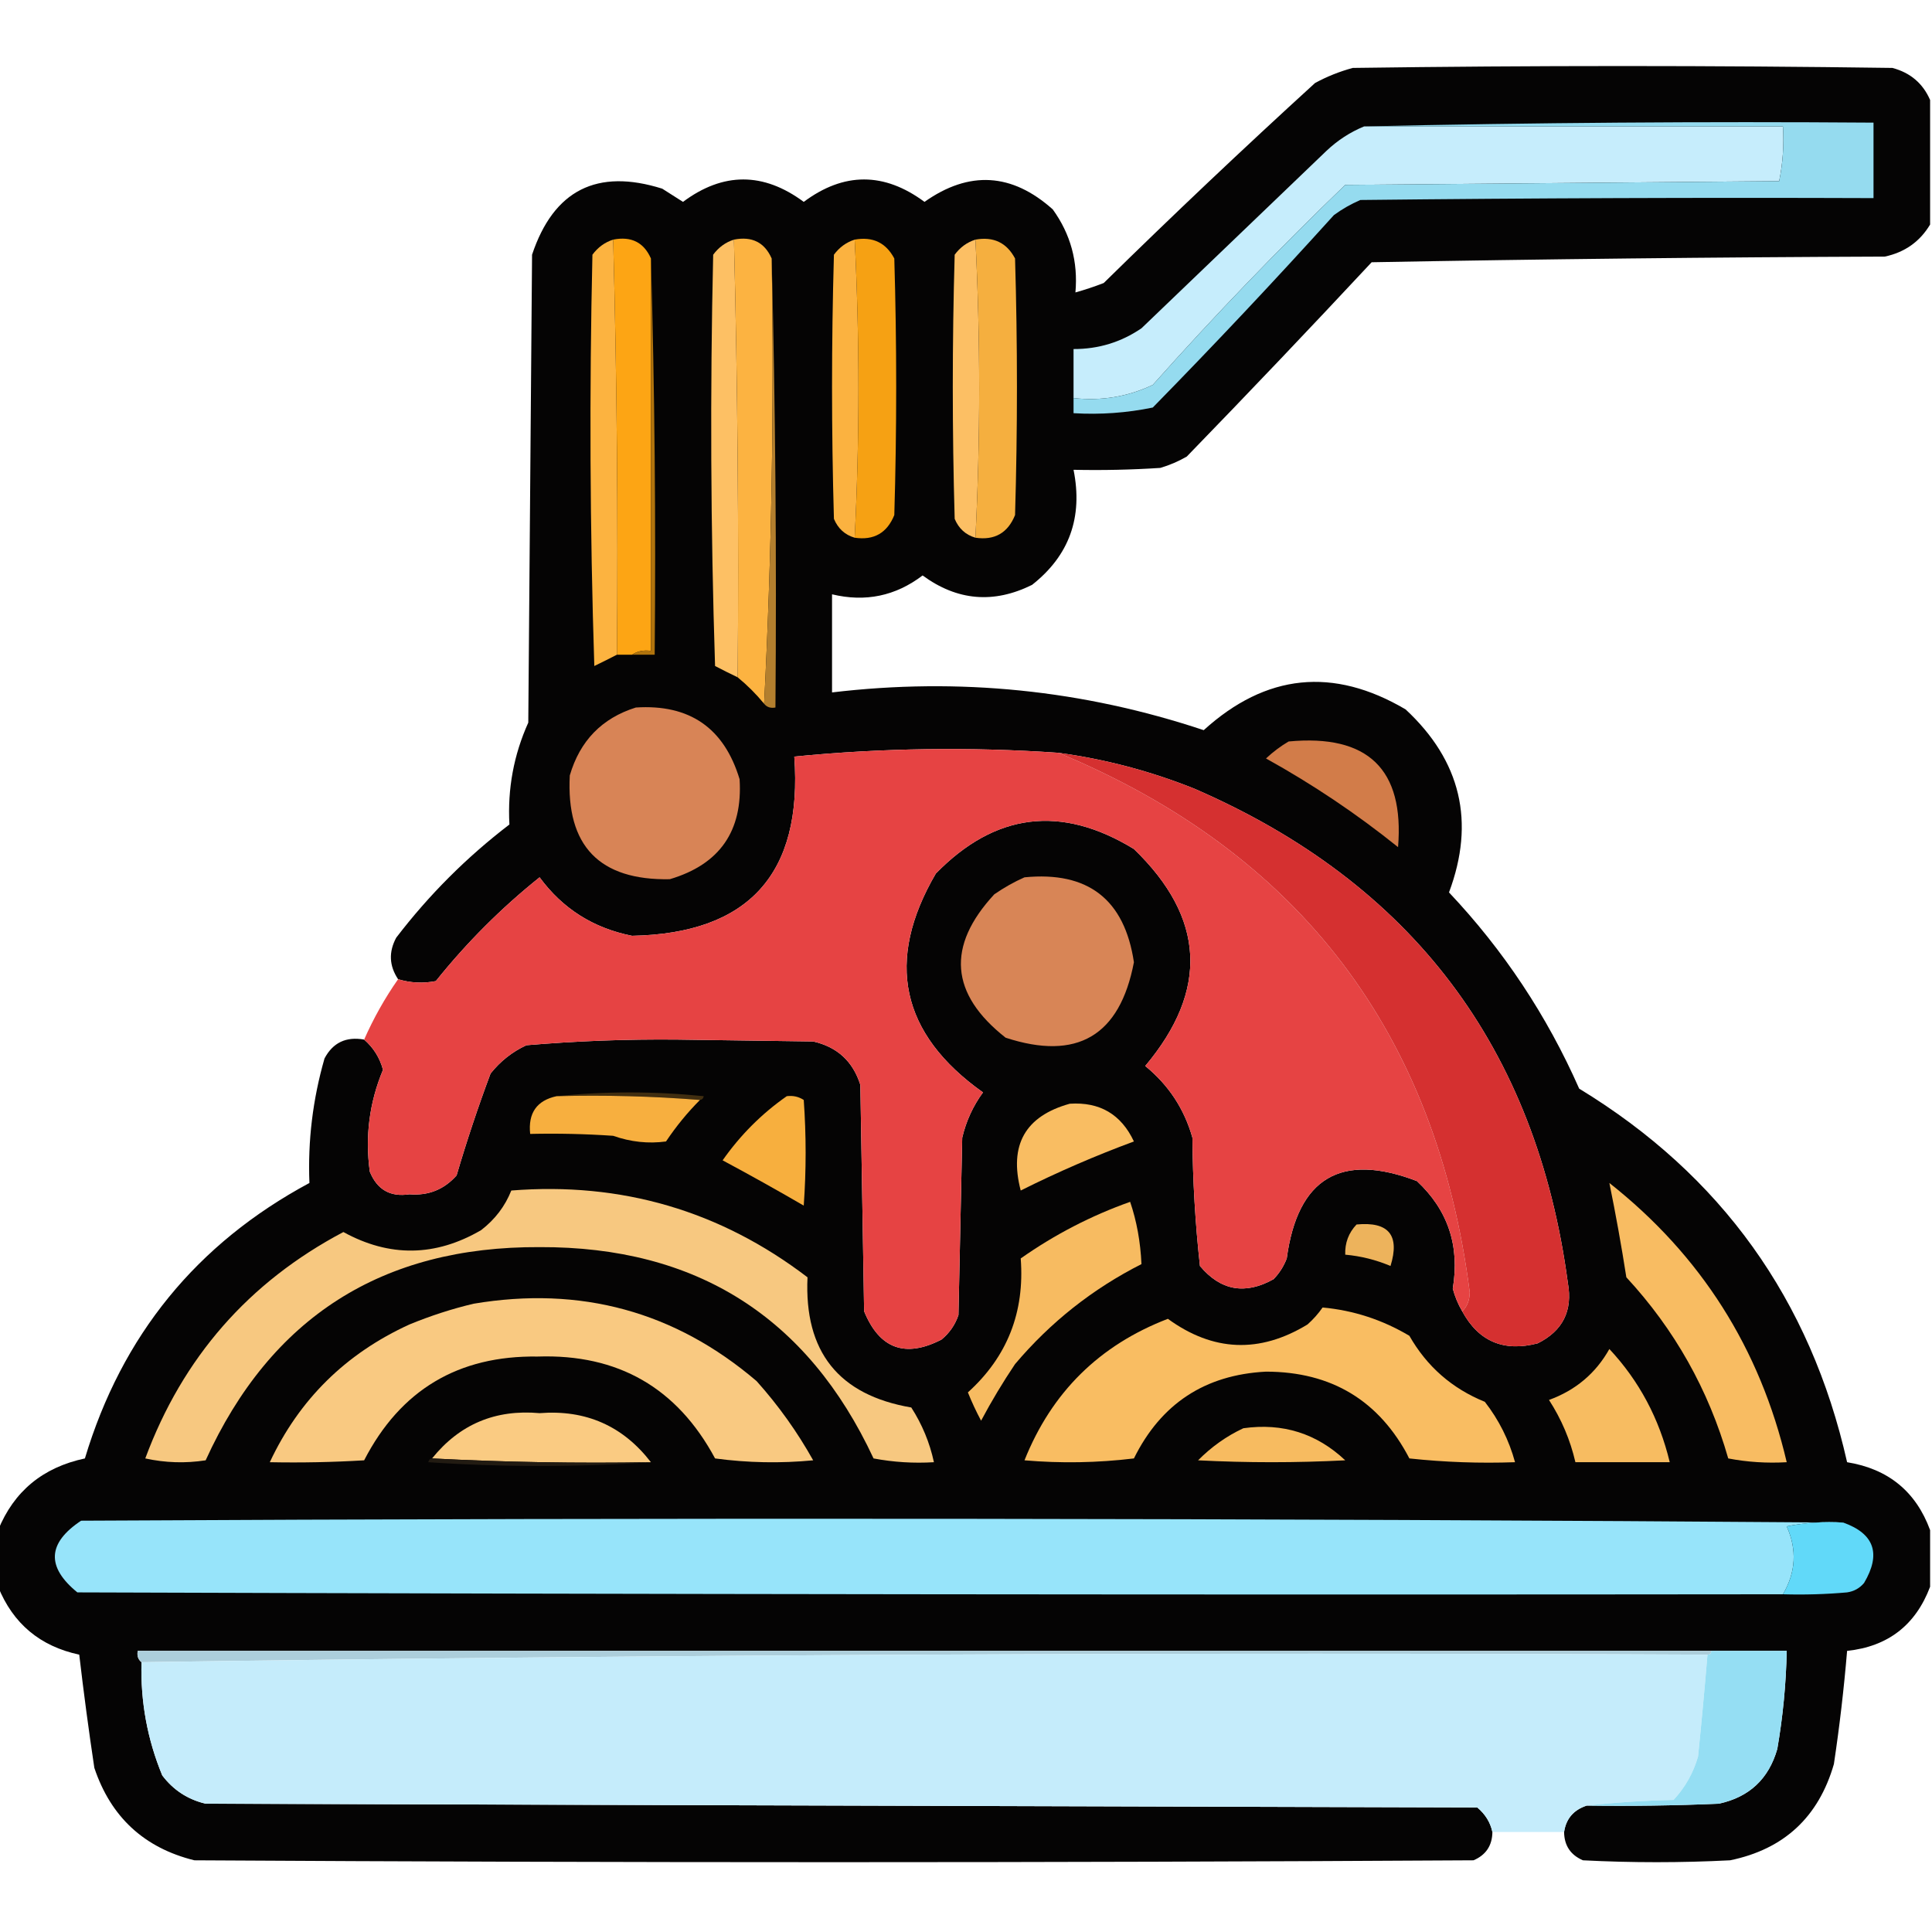 <?xml version="1.0" encoding="UTF-8"?>
<!DOCTYPE svg PUBLIC "-//W3C//DTD SVG 1.1//EN" "http://www.w3.org/Graphics/SVG/1.1/DTD/svg11.dtd">
<svg xmlns="http://www.w3.org/2000/svg" version="1.1" width="512px" height="512px" style="shape-rendering:geometricPrecision; text-rendering:geometricPrecision; image-rendering:optimizeQuality; fill-rule:evenodd; clip-rule:evenodd" xmlns:xlink="http://www.w3.org/1999/xlink">
<g><path style="opacity:0.982" fill="#020101" d="M 511.5,26.5 C 511.5,37.5 511.5,48.5 511.5,59.5C 508.794,64.031 504.794,66.865 499.5,68C 454.163,68.167 408.83,68.667 363.5,69.5C 347.349,86.818 331.016,103.985 314.5,121C 312.283,122.275 309.949,123.275 307.5,124C 299.841,124.5 292.174,124.666 284.5,124.5C 287.032,137.084 283.365,147.251 273.5,155C 263.323,160.046 253.656,159.213 244.5,152.5C 237.334,157.957 229.334,159.623 220.5,157.5C 220.5,166.167 220.5,174.833 220.5,183.5C 254.124,179.492 286.958,182.825 319,193.5C 335.496,178.528 353.329,176.695 372.5,188C 387.16,201.637 390.993,217.804 384,236.5C 398.444,251.796 409.944,269.13 418.5,288.5C 456.126,311.393 479.793,344.393 489.5,387.5C 500.407,389.269 507.741,395.269 511.5,405.5C 511.5,410.5 511.5,415.5 511.5,420.5C 507.647,430.688 500.313,436.355 489.5,437.5C 488.663,447.531 487.496,457.531 486,467.5C 481.942,481.56 472.775,490.06 458.5,493C 445.5,493.667 432.5,493.667 419.5,493C 416.211,491.59 414.544,489.09 414.5,485.5C 415.018,481.976 417.018,479.643 420.5,478.5C 432.171,478.667 443.838,478.5 455.5,478C 463.565,476.268 468.732,471.435 471,463.5C 472.493,454.891 473.326,446.225 473.5,437.5C 466.833,437.5 460.167,437.5 453.5,437.5C 314.5,437.5 175.5,437.5 36.5,437.5C 36.263,438.791 36.596,439.791 37.5,440.5C 37.219,450.944 39.052,460.944 43,470.5C 45.928,474.381 49.761,476.881 54.5,478C 166.833,478.333 279.167,478.667 391.5,479C 393.628,480.792 394.961,482.958 395.5,485.5C 395.456,489.09 393.789,491.59 390.5,493C 277.5,493.667 164.5,493.667 51.5,493C 38.204,489.705 29.37,481.538 25,468.5C 23.503,458.523 22.169,448.523 21,438.5C 10.617,436.28 3.451,430.28 -0.5,420.5C -0.5,415.5 -0.5,410.5 -0.5,405.5C 3.683,395.206 11.35,388.872 22.5,386.5C 32.289,353.887 52.123,329.553 82,313.5C 81.55,302.352 82.883,291.352 86,280.5C 88.22,276.308 91.72,274.641 96.5,275.5C 98.968,277.641 100.634,280.308 101.5,283.5C 97.888,292.169 96.721,301.169 98,310.5C 99.937,315.276 103.437,317.276 108.5,316.5C 113.509,316.911 117.676,315.244 121,311.5C 123.685,302.371 126.685,293.371 130,284.5C 132.592,281.238 135.759,278.738 139.5,277C 152.781,275.87 166.114,275.37 179.5,275.5C 191.5,275.667 203.5,275.833 215.5,276C 221.87,277.436 226.037,281.269 228,287.5C 228.333,307.5 228.667,327.5 229,347.5C 233.066,357.447 239.899,359.947 249.5,355C 251.617,353.269 253.117,351.102 254,348.5C 254.333,332.833 254.667,317.167 255,301.5C 256.029,297.111 257.862,293.111 260.5,289.5C 238.655,273.985 234.488,254.652 248,231.5C 263.741,215.379 281.241,213.213 300.5,225C 319.383,243.219 320.383,262.386 303.5,282.5C 309.68,287.531 313.846,293.864 316,301.5C 316.09,312.891 316.757,324.224 318,335.5C 323.475,342.037 329.975,343.204 337.5,339C 339.041,337.421 340.208,335.587 341,333.5C 343.892,312.139 355.392,305.305 375.5,313C 383.727,320.682 386.894,330.182 385,341.5C 385.573,343.641 386.406,345.641 387.5,347.5C 391.837,355.495 398.503,358.329 407.5,356C 414.152,352.695 416.819,347.362 415.5,340C 407.172,277.674 374.172,234.007 316.5,209C 304.873,204.349 292.873,201.183 280.5,199.5C 257.121,197.886 233.787,198.219 210.5,200.5C 212.749,231.564 198.416,247.397 167.5,248C 157.257,245.97 149.09,240.803 143,232.5C 132.842,240.624 123.675,249.79 115.5,260C 112.112,260.659 108.779,260.492 105.5,259.5C 103.132,255.948 102.965,252.281 105,248.5C 113.667,237.167 123.667,227.167 135,218.5C 134.481,209.051 136.148,200.051 140,191.5C 140.333,150.167 140.667,108.833 141,67.5C 146.715,50.392 158.215,44.559 175.5,50C 177.333,51.167 179.167,52.333 181,53.5C 191.636,45.577 202.303,45.577 213,53.5C 223.636,45.577 234.303,45.577 245,53.5C 256.837,45.145 268.171,45.812 279,55.5C 283.72,62.044 285.72,69.377 285,77.5C 287.52,76.793 290.02,75.96 292.5,75C 310.864,56.968 329.531,39.301 348.5,22C 351.674,20.275 355.007,18.942 358.5,18C 406.167,17.333 453.833,17.333 501.5,18C 506.255,19.261 509.588,22.095 511.5,26.5 Z"/></g>
<g><path style="opacity:1" fill="#c6edfc" d="M 361.5,33.5 C 398.5,33.5 435.5,33.5 472.5,33.5C 472.803,38.43 472.469,43.263 471.5,48C 433.167,48.333 394.833,48.667 356.5,49C 338.827,66.007 321.827,83.673 305.5,102C 298.877,105.144 291.877,106.311 284.5,105.5C 284.5,101.167 284.5,96.833 284.5,92.5C 291.091,92.52 297.091,90.687 302.5,87C 318.833,71.333 335.167,55.667 351.5,40C 354.464,37.19 357.798,35.024 361.5,33.5 Z"/></g>
<g><path style="opacity:1" fill="#95dbef" d="M 361.5,33.5 C 406.33,32.501 451.33,32.168 496.5,32.5C 496.5,39.167 496.5,45.833 496.5,52.5C 451.165,52.333 405.832,52.5 360.5,53C 358.004,54.08 355.67,55.414 353.5,57C 337.866,74.302 321.866,91.302 305.5,108C 298.615,109.425 291.615,109.925 284.5,109.5C 284.5,108.167 284.5,106.833 284.5,105.5C 291.877,106.311 298.877,105.144 305.5,102C 321.827,83.673 338.827,66.007 356.5,49C 394.833,48.667 433.167,48.333 471.5,48C 472.469,43.263 472.803,38.43 472.5,33.5C 435.5,33.5 398.5,33.5 361.5,33.5 Z"/></g>
<g><path style="opacity:1" fill="#fda514" d="M 162.5,63.5 C 167.284,62.558 170.617,64.225 172.5,68.5C 172.5,103.167 172.5,137.833 172.5,172.5C 170.585,172.216 168.919,172.549 167.5,173.5C 166.167,173.5 164.833,173.5 163.5,173.5C 163.814,136.803 163.481,100.136 162.5,63.5 Z"/></g>
<g><path style="opacity:1" fill="#fcb341" d="M 194.5,63.5 C 199.284,62.558 202.617,64.225 204.5,68.5C 205.161,108.181 204.494,147.514 202.5,186.5C 200.403,183.947 198.07,181.614 195.5,179.5C 195.815,140.803 195.482,102.136 194.5,63.5 Z"/></g>
<g><path style="opacity:1" fill="#f6a113" d="M 226.5,63.5 C 231.28,62.641 234.78,64.308 237,68.5C 237.667,91.167 237.667,113.833 237,136.5C 235.084,141.245 231.584,143.245 226.5,142.5C 227.824,116.16 227.824,89.827 226.5,63.5 Z"/></g>
<g><path style="opacity:1" fill="#f5af3f" d="M 258.5,63.5 C 263.28,62.641 266.78,64.308 269,68.5C 269.667,91.167 269.667,113.833 269,136.5C 267.084,141.245 263.584,143.245 258.5,142.5C 259.824,116.16 259.824,89.827 258.5,63.5 Z"/></g>
<g><path style="opacity:1" fill="#fcb340" d="M 162.5,63.5 C 163.481,100.136 163.814,136.803 163.5,173.5C 161.604,174.481 159.604,175.481 157.5,176.5C 156.333,140.171 156.167,103.838 157,67.5C 158.451,65.536 160.284,64.203 162.5,63.5 Z"/></g>
<g><path style="opacity:1" fill="#fdc064" d="M 194.5,63.5 C 195.482,102.136 195.815,140.803 195.5,179.5C 193.534,178.559 191.534,177.559 189.5,176.5C 188.333,140.171 188.167,103.838 189,67.5C 190.451,65.536 192.284,64.203 194.5,63.5 Z"/></g>
<g><path style="opacity:1" fill="#fbb240" d="M 226.5,63.5 C 227.824,89.827 227.824,116.16 226.5,142.5C 223.909,141.746 222.076,140.079 221,137.5C 220.333,114.167 220.333,90.833 221,67.5C 222.451,65.536 224.284,64.203 226.5,63.5 Z"/></g>
<g><path style="opacity:1" fill="#fcbf64" d="M 258.5,63.5 C 259.824,89.827 259.824,116.16 258.5,142.5C 255.909,141.746 254.076,140.079 253,137.5C 252.333,114.167 252.333,90.833 253,67.5C 254.451,65.536 256.284,64.203 258.5,63.5 Z"/></g>
<g><path style="opacity:1" fill="#b0730d" d="M 172.5,68.5 C 173.498,103.329 173.832,138.329 173.5,173.5C 171.5,173.5 169.5,173.5 167.5,173.5C 168.919,172.549 170.585,172.216 172.5,172.5C 172.5,137.833 172.5,103.167 172.5,68.5 Z"/></g>
<g><path style="opacity:1" fill="#b37f2e" d="M 204.5,68.5 C 205.499,107.996 205.832,147.663 205.5,187.5C 204.209,187.737 203.209,187.404 202.5,186.5C 204.494,147.514 205.161,108.181 204.5,68.5 Z"/></g>
<g><path style="opacity:1" fill="#d88456" d="M 168.5,187.5 C 182.734,186.576 191.901,192.909 196,206.5C 196.872,220.259 190.705,229.092 177.5,233C 158.848,233.347 150.015,224.181 151,205.5C 153.683,196.318 159.517,190.318 168.5,187.5 Z"/></g>
<g><path style="opacity:1" fill="#d27c49" d="M 341.5,196.5 C 362.517,194.521 372.184,203.854 370.5,224.5C 359.523,215.675 347.856,207.842 335.5,201C 337.389,199.236 339.389,197.736 341.5,196.5 Z"/></g>
<g><path style="opacity:1" fill="#e64343" d="M 280.5,199.5 C 344.34,226.029 380.674,273.696 389.5,342.5C 389.444,344.64 388.777,346.306 387.5,347.5C 386.406,345.641 385.573,343.641 385,341.5C 386.894,330.182 383.727,320.682 375.5,313C 355.392,305.305 343.892,312.139 341,333.5C 340.208,335.587 339.041,337.421 337.5,339C 329.975,343.204 323.475,342.037 318,335.5C 316.757,324.224 316.09,312.891 316,301.5C 313.846,293.864 309.68,287.531 303.5,282.5C 320.383,262.386 319.383,243.219 300.5,225C 281.241,213.213 263.741,215.379 248,231.5C 234.488,254.652 238.655,273.985 260.5,289.5C 257.862,293.111 256.029,297.111 255,301.5C 254.667,317.167 254.333,332.833 254,348.5C 253.117,351.102 251.617,353.269 249.5,355C 239.899,359.947 233.066,357.447 229,347.5C 228.667,327.5 228.333,307.5 228,287.5C 226.037,281.269 221.87,277.436 215.5,276C 203.5,275.833 191.5,275.667 179.5,275.5C 166.114,275.37 152.781,275.87 139.5,277C 135.759,278.738 132.592,281.238 130,284.5C 126.685,293.371 123.685,302.371 121,311.5C 117.676,315.244 113.509,316.911 108.5,316.5C 103.437,317.276 99.937,315.276 98,310.5C 96.721,301.169 97.888,292.169 101.5,283.5C 100.634,280.308 98.968,277.641 96.5,275.5C 98.993,269.843 101.993,264.51 105.5,259.5C 108.779,260.492 112.112,260.659 115.5,260C 123.675,249.79 132.842,240.624 143,232.5C 149.09,240.803 157.257,245.97 167.5,248C 198.416,247.397 212.749,231.564 210.5,200.5C 233.787,198.219 257.121,197.886 280.5,199.5 Z"/></g>
<g><path style="opacity:1" fill="#d53030" d="M 280.5,199.5 C 292.873,201.183 304.873,204.349 316.5,209C 374.172,234.007 407.172,277.674 415.5,340C 416.819,347.362 414.152,352.695 407.5,356C 398.503,358.329 391.837,355.495 387.5,347.5C 388.777,346.306 389.444,344.64 389.5,342.5C 380.674,273.696 344.34,226.029 280.5,199.5 Z"/></g>
<g><path style="opacity:1" fill="#d88556" d="M 271.5,232.5 C 288.341,230.848 298.008,238.348 300.5,255C 296.775,274.531 285.441,281.198 266.5,275C 251.769,263.418 250.769,250.751 263.5,237C 266.099,235.205 268.766,233.705 271.5,232.5 Z"/></g>
<g><path style="opacity:1" fill="#412e10" d="M 147.5,290.5 C 160.339,289.175 173.339,289.175 186.5,290.5C 186.376,291.107 186.043,291.44 185.5,291.5C 173.011,290.505 160.344,290.171 147.5,290.5 Z"/></g>
<g><path style="opacity:1" fill="#f7af3f" d="M 147.5,290.5 C 160.344,290.171 173.011,290.505 185.5,291.5C 182.175,294.832 179.175,298.499 176.5,302.5C 171.807,303.137 167.14,302.637 162.5,301C 155.174,300.5 147.841,300.334 140.5,300.5C 139.916,294.972 142.249,291.638 147.5,290.5 Z"/></g>
<g><path style="opacity:1" fill="#f7af3e" d="M 208.5,290.5 C 210.144,290.286 211.644,290.62 213,291.5C 213.667,300.833 213.667,310.167 213,319.5C 205.847,315.343 198.68,311.343 191.5,307.5C 196.215,300.785 201.882,295.118 208.5,290.5 Z"/></g>
<g><path style="opacity:1" fill="#f9bd62" d="M 283.5,292.5 C 291.459,291.978 297.125,295.311 300.5,302.5C 290.275,306.278 280.275,310.611 270.5,315.5C 267.355,303.445 271.688,295.779 283.5,292.5 Z"/></g>
<g><path style="opacity:1" fill="#f7c880" d="M 135.5,315.5 C 164.719,313.189 190.886,320.855 214,338.5C 213.081,358.207 222.248,369.707 241.5,373C 244.384,377.489 246.384,382.322 247.5,387.5C 242.125,387.828 236.792,387.495 231.5,386.5C 214.018,349.001 184.518,330.334 143,330.5C 101.234,330.291 71.734,349.124 54.5,387C 49.136,387.829 43.802,387.663 38.5,386.5C 48.414,359.759 65.914,339.759 91,326.5C 103.223,333.22 115.39,333.054 127.5,326C 131.175,323.172 133.842,319.672 135.5,315.5 Z"/></g>
<g><path style="opacity:1" fill="#f8bc62" d="M 426.5,313.5 C 450.743,332.638 466.41,357.304 473.5,387.5C 468.238,387.805 463.072,387.471 458,386.5C 452.779,368.302 443.779,352.302 431,338.5C 429.692,330.125 428.192,321.792 426.5,313.5 Z"/></g>
<g><path style="opacity:1" fill="#f7bb61" d="M 299.5,318.5 C 301.236,323.604 302.236,329.104 302.5,335C 289.559,341.558 278.392,350.392 269,361.5C 265.748,366.334 262.748,371.334 260,376.5C 258.697,374.06 257.53,371.56 256.5,369C 266.927,359.571 271.594,347.738 270.5,333.5C 279.537,327.149 289.204,322.149 299.5,318.5 Z"/></g>
<g><path style="opacity:1" fill="#edb35c" d="M 359.5,324.5 C 368.02,323.684 371.02,327.351 368.5,335.5C 364.649,333.871 360.649,332.871 356.5,332.5C 356.394,329.385 357.394,326.719 359.5,324.5 Z"/></g>
<g><path style="opacity:1" fill="#f9c981" d="M 125.5,345.5 C 153.883,340.732 178.883,347.565 200.5,366C 206.276,372.443 211.276,379.443 215.5,387C 206.814,387.832 198.147,387.665 189.5,386.5C 179.445,367.787 163.778,358.787 142.5,359.5C 121.45,359.188 106.117,368.355 96.5,387C 88.173,387.5 79.84,387.666 71.5,387.5C 79.285,370.883 91.618,358.716 108.5,351C 114.137,348.682 119.803,346.849 125.5,345.5 Z"/></g>
<g><path style="opacity:1" fill="#f9bd62" d="M 350.5,346.5 C 358.684,347.251 366.351,349.751 373.5,354C 378.14,362.139 384.807,367.973 393.5,371.5C 397.238,376.309 399.904,381.642 401.5,387.5C 392.143,387.832 382.81,387.498 373.5,386.5C 365.541,371.182 352.874,363.516 335.5,363.5C 319.334,364.335 307.667,372.001 300.5,386.5C 290.851,387.665 281.184,387.832 271.5,387C 278.702,368.964 291.369,356.464 309.5,349.5C 321.484,358.221 333.817,358.721 346.5,351C 348.041,349.629 349.375,348.129 350.5,346.5 Z"/></g>
<g><path style="opacity:1" fill="#f7bc61" d="M 426.5,357.5 C 434.395,365.947 439.728,375.947 442.5,387.5C 434.167,387.5 425.833,387.5 417.5,387.5C 416.141,381.613 413.808,376.113 410.5,371C 417.561,368.43 422.895,363.93 426.5,357.5 Z"/></g>
<g><path style="opacity:1" fill="#facb82" d="M 172.5,387.5 C 152.993,387.83 133.659,387.497 114.5,386.5C 121.787,377.445 131.287,373.445 143,374.5C 155.235,373.537 165.069,377.871 172.5,387.5 Z"/></g>
<g><path style="opacity:1" fill="#f7bb60" d="M 329.5,378.5 C 339.937,377.036 348.937,379.869 356.5,387C 343.5,387.667 330.5,387.667 317.5,387C 321.075,383.396 325.075,380.562 329.5,378.5 Z"/></g>
<g><path style="opacity:1" fill="#221b12" d="M 114.5,386.5 C 133.659,387.497 152.993,387.83 172.5,387.5C 152.996,388.828 133.329,388.828 113.5,387.5C 113.624,386.893 113.957,386.56 114.5,386.5 Z"/></g>
<g><path style="opacity:1" fill="#97e4fa" d="M 488.5,403.5 C 483.456,403.173 478.456,403.506 473.5,404.5C 476.26,410.663 475.927,416.663 472.5,422.5C 321.833,422.667 171.166,422.5 20.5,422C 12.233,415.256 12.566,408.922 21.5,403C 177.334,402.167 333.001,402.334 488.5,403.5 Z"/></g>
<g><path style="opacity:1" fill="#61d9f9" d="M 488.5,403.5 C 496.731,406.451 498.565,411.784 494,419.5C 492.829,420.893 491.329,421.727 489.5,422C 483.843,422.499 478.176,422.666 472.5,422.5C 475.927,416.663 476.26,410.663 473.5,404.5C 478.456,403.506 483.456,403.173 488.5,403.5 Z"/></g>
<g><path style="opacity:1" fill="#accedb" d="M 453.5,437.5 C 453.5,438.167 453.167,438.5 452.5,438.5C 313.829,437.835 175.496,438.502 37.5,440.5C 36.596,439.791 36.263,438.791 36.5,437.5C 175.5,437.5 314.5,437.5 453.5,437.5 Z"/></g>
<g><path style="opacity:1" fill="#c5ecfb" d="M 452.5,438.5 C 451.75,447.501 450.917,456.501 450,465.5C 448.733,469.869 446.567,473.703 443.5,477C 435.656,477.171 427.989,477.671 420.5,478.5C 417.018,479.643 415.018,481.976 414.5,485.5C 408.167,485.5 401.833,485.5 395.5,485.5C 394.961,482.958 393.628,480.792 391.5,479C 279.167,478.667 166.833,478.333 54.5,478C 49.761,476.881 45.928,474.381 43,470.5C 39.052,460.944 37.219,450.944 37.5,440.5C 175.496,438.502 313.829,437.835 452.5,438.5 Z"/></g>
<g><path style="opacity:1" fill="#95def3" d="M 453.5,437.5 C 460.167,437.5 466.833,437.5 473.5,437.5C 473.326,446.225 472.493,454.891 471,463.5C 468.732,471.435 463.565,476.268 455.5,478C 443.838,478.5 432.171,478.667 420.5,478.5C 427.989,477.671 435.656,477.171 443.5,477C 446.567,473.703 448.733,469.869 450,465.5C 450.917,456.501 451.75,447.501 452.5,438.5C 453.167,438.5 453.5,438.167 453.5,437.5 Z"/></g>
</svg>
